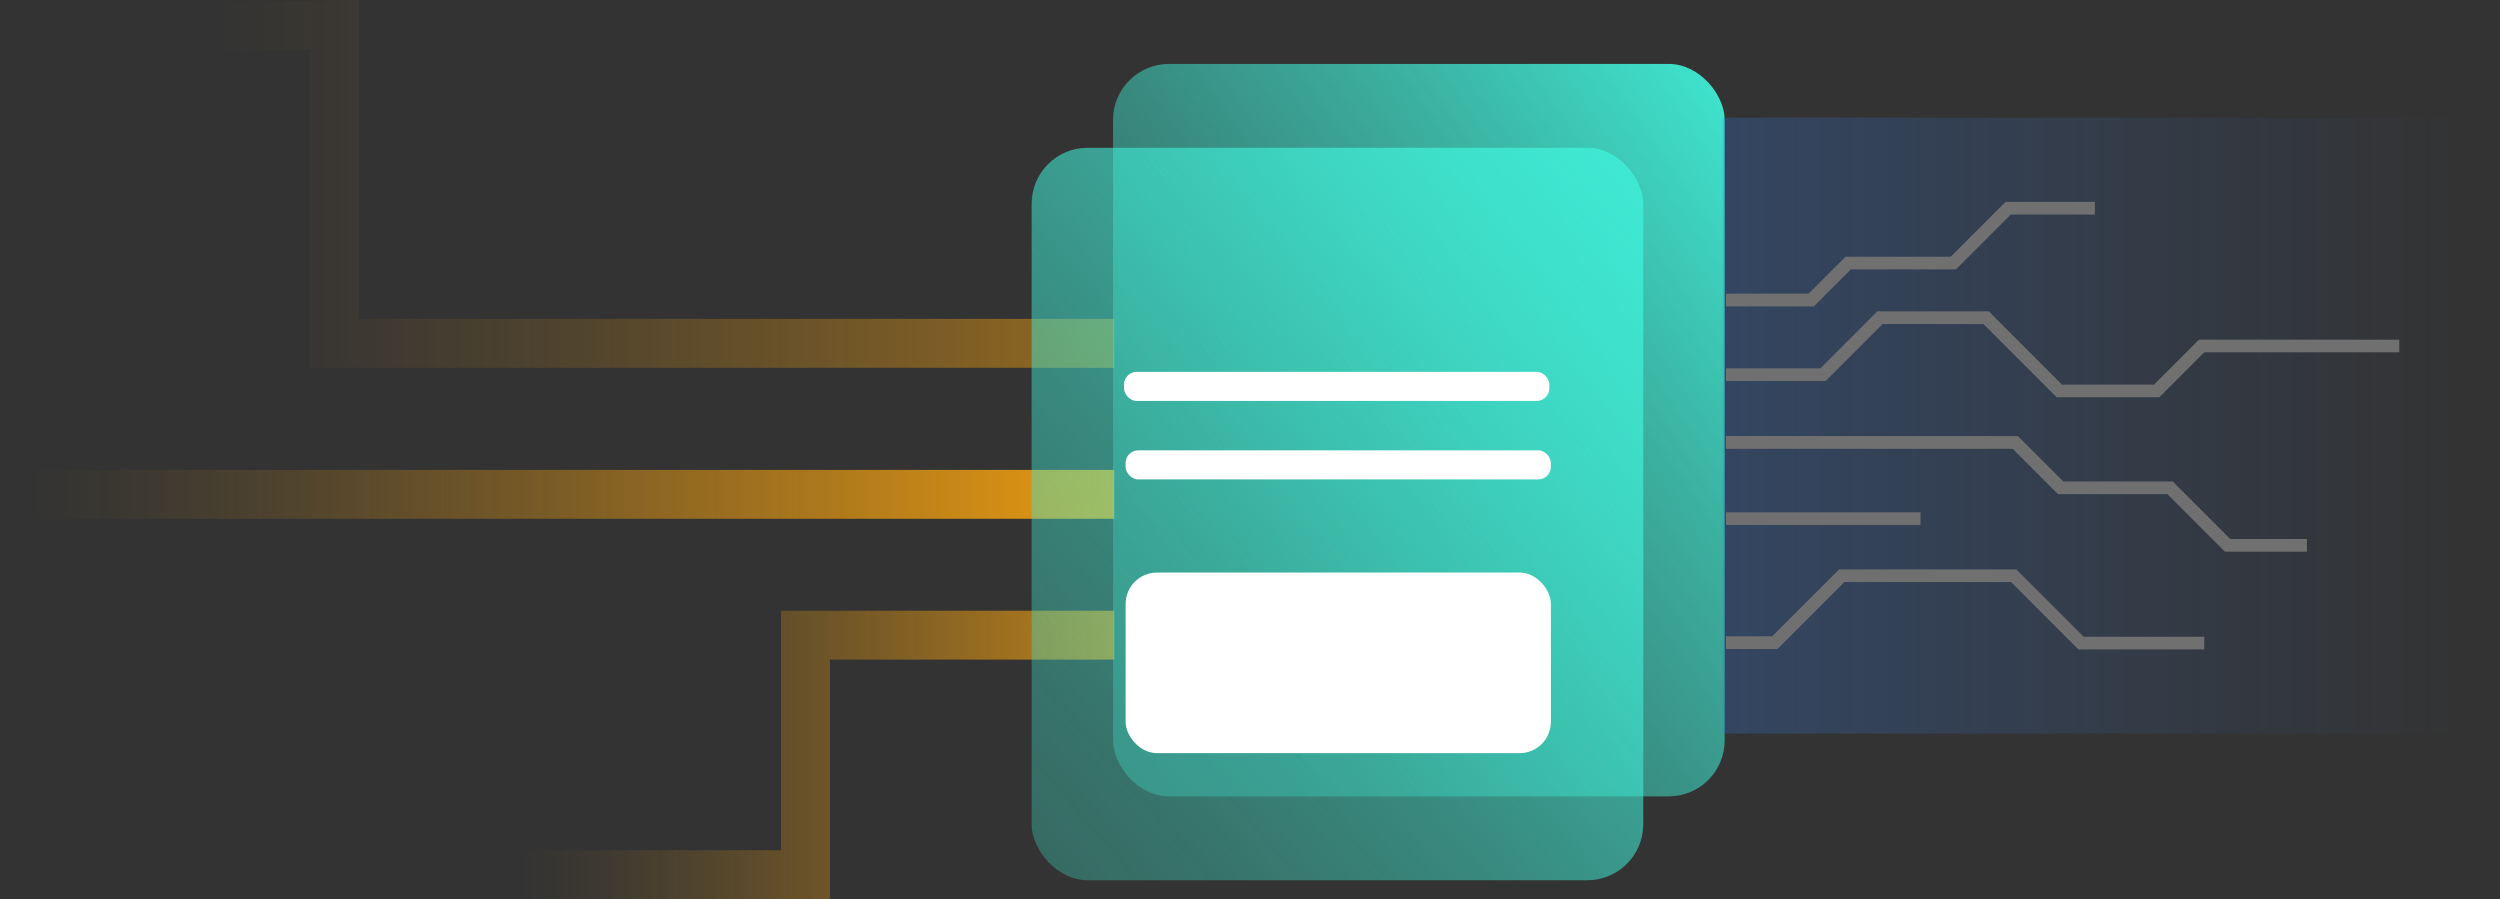 <svg xmlns="http://www.w3.org/2000/svg" xmlns:xlink="http://www.w3.org/1999/xlink" width="591" height="212.536" viewBox="0 0 591 212.536">
  <rect x="0" y="0" width="591" height="212.536" fill="#333333" stroke="none"/>
  <defs>
    <linearGradient id="linear-gradient" x1="1.714" y1="0.5" x2="0.096" y2="0.5" gradientUnits="objectBoundingBox">
      <stop offset="0" stop-color="#fda60d"/>
      <stop offset="0.046" stop-color="#fda60d" stop-opacity="0.941"/>
      <stop offset="0.319" stop-color="#fda60d" stop-opacity="0.612"/>
      <stop offset="0.56" stop-color="#fda60d" stop-opacity="0.349"/>
      <stop offset="0.76" stop-color="#fda60d" stop-opacity="0.161"/>
      <stop offset="0.913" stop-color="#fda60d" stop-opacity="0.043"/>
      <stop offset="1" stop-color="#fda60d" stop-opacity="0"/>
    </linearGradient>
    <linearGradient id="linear-gradient-2" x1="1.089" x2="0.026" xlink:href="#linear-gradient"/>
    <linearGradient id="linear-gradient-3" x1="1.269" x2="0.259" xlink:href="#linear-gradient"/>
    <linearGradient id="linear-gradient-4" x1="1.065" y1="0.028" x2="0.141" y2="0.799" gradientUnits="objectBoundingBox">
      <stop offset="0" stop-color="#3febd4"/>
      <stop offset="0.052" stop-color="#3febd4" stop-opacity="0.953"/>
      <stop offset="0.385" stop-color="#3febd4" stop-opacity="0.675"/>
      <stop offset="0.666" stop-color="#3febd4" stop-opacity="0.471"/>
      <stop offset="0.879" stop-color="#3febd4" stop-opacity="0.345"/>
      <stop offset="1" stop-color="#3febd4" stop-opacity="0.302"/>
    </linearGradient>
    <linearGradient id="linear-gradient-5" x1="1.063" y1="-0.088" x2="0.031" y2="0.99" xlink:href="#linear-gradient-4"/>
    <linearGradient id="linear-gradient-6" x1="0.947" y1="0.5" x2="-3.662" y2="0.5" gradientUnits="objectBoundingBox">
      <stop offset="0" stop-color="#357eeb" stop-opacity="0"/>
      <stop offset="0.279" stop-color="#357eeb" stop-opacity="0.341"/>
      <stop offset="0.534" stop-color="#357eeb" stop-opacity="0.624"/>
      <stop offset="0.746" stop-color="#357eeb" stop-opacity="0.827"/>
      <stop offset="0.908" stop-color="#357eeb" stop-opacity="0.953"/>
      <stop offset="1" stop-color="#357eeb"/>
    </linearGradient>
  </defs>
  <g id="Group_897" data-name="Group 897" transform="translate(1.434 -602.924)">
    <g id="Group_894" data-name="Group 894" transform="translate(-1.434 602.924)">
      <g id="Group_891" data-name="Group 891" transform="translate(28.148)">
        <path id="Path_960" data-name="Path 960" d="M258.186,689.866H68.079V614.656l-44.981.68-.174-11.554,56.71-.859V678.31H258.186Z" transform="translate(-22.925 -602.924)" fill="url(#linear-gradient)"/>
      </g>
      <g id="Group_892" data-name="Group 892" transform="translate(0 111.085)">
        <rect id="Rectangle_449" data-name="Rectangle 449" width="263.409" height="11.556" fill="url(#linear-gradient-2)"/>
      </g>
      <g id="Group_893" data-name="Group 893" transform="translate(73.367 144.377)">
        <path id="Path_961" data-name="Path 961" d="M184.884,796.022H62.056V784.466H173.328v-56.6H252.1v11.556H184.884Z" transform="translate(-62.056 -727.863)" fill="url(#linear-gradient-3)"/>
      </g>
    </g>
    <rect id="Rectangle_450" data-name="Rectangle 450" width="144.59" height="173.158" rx="13.232" transform="translate(261.687 618.034)" fill="url(#linear-gradient-4)"/>
    <rect id="Rectangle_451" data-name="Rectangle 451" width="144.59" height="173.158" rx="13.232" transform="translate(242.447 637.857)" fill="url(#linear-gradient-5)"/>
    <g id="Group_895" data-name="Group 895" transform="translate(264.287 690.836)">
      <rect id="Rectangle_452" data-name="Rectangle 452" width="100.535" height="6.871" rx="2.973" fill="#fff"/>
      <rect id="Rectangle_453" data-name="Rectangle 453" width="100.535" height="6.871" rx="2.973" transform="translate(0.375 18.552)" fill="#fff"/>
      <rect id="Rectangle_454" data-name="Rectangle 454" width="100.535" height="42.694" rx="7.411" transform="translate(0.375 47.441)" fill="#fff"/>
    </g>
    <rect id="Rectangle_455" data-name="Rectangle 455" width="183.736" height="145.602" transform="translate(405.83 630.746)" fill="url(#linear-gradient-6)"/>
    <g id="Group_896" data-name="Group 896" transform="translate(406.584 652.148)">
      <path id="Path_962" data-name="Path 962" d="M351.652,667.227h20.154l8.743-8.743H405.4l12.963-12.963h20.5" transform="translate(-351.652 -645.521)" fill="none" stroke="#707070" stroke-width="3"/>
      <path id="Path_963" data-name="Path 963" d="M351.652,681.383h22.936l13.467-13.467h25.094l17.317,17.317h22.992l10.624-10.624H510.82" transform="translate(-351.652 -642.037)" fill="none" stroke="#707070" stroke-width="3"/>
      <path id="Path_964" data-name="Path 964" d="M351.652,693.433h68.387l10.724,10.724h25.87l13.606,13.606h18.75" transform="translate(-351.652 -638.067)" fill="none" stroke="#707070" stroke-width="3"/>
      <path id="Path_965" data-name="Path 965" d="M464.723,736.624h-29.14L419.655,720.7H379.032L363.208,736.52H351.652" transform="translate(-351.652 -633.825)" fill="none" stroke="#707070" stroke-width="3"/>
      <line id="Line_19" data-name="Line 19" x2="45.993" transform="translate(0 73.382)" fill="none" stroke="#707070" stroke-width="3"/>
    </g>
  </g>
</svg>
